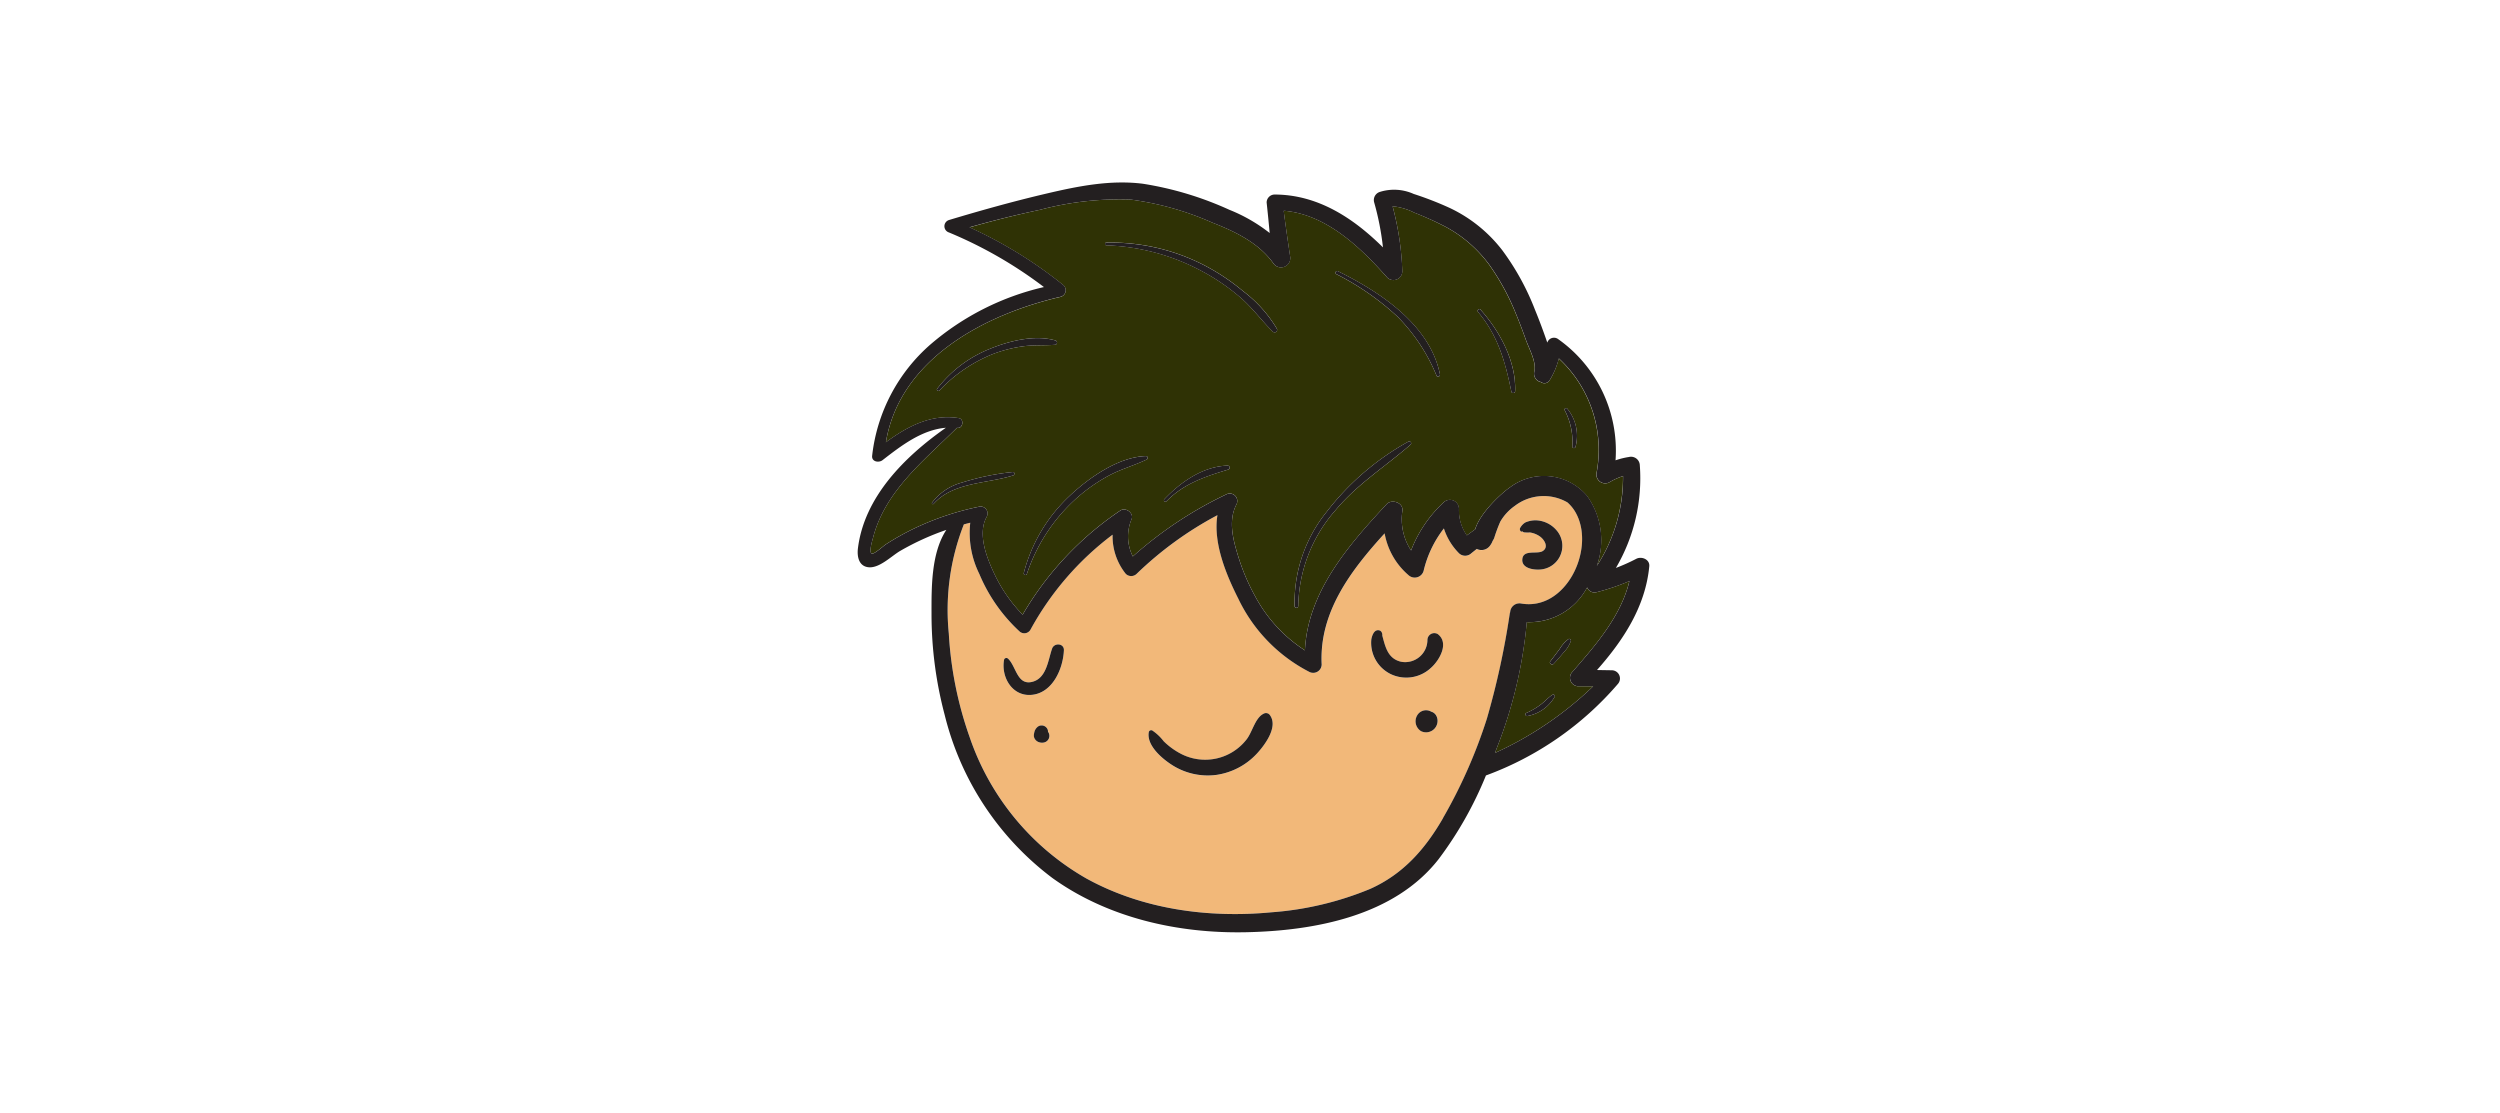 <svg xmlns="http://www.w3.org/2000/svg" width="274" height="122" viewBox="0 0 274 122">
  <g id="Grupo_24" data-name="Grupo 24" transform="translate(-201 -1557)">
    <rect id="Rectángulo_37" data-name="Rectángulo 37" width="274" height="122" transform="translate(201 1557)" fill="none"/>
    <g id="doodle-08" transform="translate(273.839 1531.24)">
      <path id="Trazado_228" data-name="Trazado 228" d="M30.362,96.26c.286.03,1.262-.856,1.486-1a28.33,28.33,0,0,1,3.233-1.806,30.706,30.706,0,0,1,7-2.334.759.759,0,0,1,.846,1.1c-1.064,1.9.042,4.6.9,6.388a16.555,16.555,0,0,0,3.035,4.344A34.921,34.921,0,0,1,57.573,91.535c.577-.387,1.5.269,1.231.946a4.845,4.845,0,0,0,.138,4.089,43.156,43.156,0,0,1,10.237-6.8.821.821,0,0,1,1.114,1.112c-.926,1.791-.35,3.9.213,5.714a22.8,22.8,0,0,0,1.867,4.378,16.013,16.013,0,0,0,5.434,5.887c.292-6.379,4.762-11.513,8.952-16.017.554-.6,1.847-.173,1.728.716a6.259,6.259,0,0,0,.947,4.358,14.056,14.056,0,0,1,3.578-5.276.987.987,0,0,1,1.665.691,4.846,4.846,0,0,0,.862,2.937l.918-.666c.529-1.8,2.9-3.989,3.849-4.625a6.2,6.2,0,0,1,8.4.943,8.348,8.348,0,0,1,1.08,7.7,17.767,17.767,0,0,0,2.877-9.851,6.827,6.827,0,0,0-1.492.677.966.966,0,0,1-1.4-1.07,13.668,13.668,0,0,0-4.145-12.5,8.4,8.4,0,0,1-.994,2.371.667.667,0,0,1-.98.212.933.933,0,0,1-.706-1.156c.236-1.066-.566-2.458-.919-3.446s-.725-1.985-1.134-2.956a25.969,25.969,0,0,0-2.877-5.277A14.34,14.34,0,0,0,93.138,60.4a35,35,0,0,0-3.343-1.511,6.7,6.7,0,0,0-2.383-.7,31.715,31.715,0,0,1,1.064,7.136.975.975,0,0,1-1.649.683c-2.947-3.34-6.715-6.951-11.357-7.332q.327,2.489.7,4.958a1.017,1.017,0,0,1-1.85.778c-1.607-2.226-4.176-3.459-6.679-4.436a32.663,32.663,0,0,0-8.924-2.52,34.069,34.069,0,0,0-9.941,1.12q-3.9.831-7.734,1.931a47.935,47.935,0,0,1,10.33,6.368.751.751,0,0,1-.328,1.245C42.706,70.042,33.4,74.933,31.879,84.058c2.346-1.73,4.988-3.133,7.992-2.645.6.1.467,1.133-.145,1.069h-.068c-3.586,3.566-7.854,6.9-9.187,12.025C30.392,94.8,29.952,96.218,30.362,96.26Zm76.207-15.869a4.677,4.677,0,0,1,.891,4.176.177.177,0,0,1-.347-.047,7.469,7.469,0,0,0-.831-3.961c-.112-.191.165-.342.286-.173ZM97.046,69.514c2.125,2.38,3.905,5.654,3.8,8.936,0,.23-.362.3-.412.056-.66-3.238-1.464-6.141-3.651-8.726C96.626,69.6,96.885,69.334,97.046,69.514Zm-15.614-4.2c4.6,2.268,10.078,5.867,11.171,11.3.042.208-.268.372-.366.156a19.975,19.975,0,0,0-4.266-6.464,29.3,29.3,0,0,0-6.726-4.675c-.212-.118-.025-.428.187-.324ZM80.188,91.681a29.04,29.04,0,0,1,8.952-7.693c.2-.106.428.156.247.322-2.765,2.415-5.836,4.322-8.216,7.175a16.315,16.315,0,0,0-4.1,10.52.2.2,0,0,1-.4,0,15.839,15.839,0,0,1,3.521-10.329ZM69.4,87.048c-2.541.77-4.859,1.528-6.777,3.482-.145.146-.367-.078-.227-.227,1.784-1.886,4.249-3.608,6.945-3.689a.222.222,0,0,1,.059.434ZM56.006,62.172a22.358,22.358,0,0,1,10.539,2.363,23.455,23.455,0,0,1,4.484,2.956,14.4,14.4,0,0,1,3.7,4.113.277.277,0,0,1-.433.333c-1.221-1.19-2.2-2.567-3.5-3.7a23.047,23.047,0,0,0-4.44-3.021,23.759,23.759,0,0,0-10.348-2.748.156.156,0,0,1,0-.3ZM51.969,89.98c2.124-2.009,5.377-4.317,8.425-4.412a.2.2,0,0,1,.1.361c-1.374.671-2.861,1.064-4.218,1.8a18.5,18.5,0,0,0-3.81,2.74,19.318,19.318,0,0,0-5.134,8.015.177.177,0,0,1-.341-.093,17.608,17.608,0,0,1,4.98-8.412ZM37.743,78.387c-.123.126-.356-.045-.249-.191a13.668,13.668,0,0,1,5.766-4.372c2.111-.876,4.955-1.585,7.216-.919a.24.24,0,0,1-.064.467c-1.175.1-2.349,0-3.525.171a15.1,15.1,0,0,0-3.247.829A16.441,16.441,0,0,0,37.743,78.387Zm-.807,12.291a6.048,6.048,0,0,1,3.306-2.212,27.659,27.659,0,0,1,5.543-1.147c.221-.02.24.311.05.369-2.855.916-6.583.714-8.729,3.121-.081.092-.24-.026-.17-.131Z" transform="translate(-7.624 -9.824)" fill="#2f3205"/>
      <path id="Trazado_229" data-name="Trazado 229" d="M480.18,327.26a7.169,7.169,0,0,1-6.611,3.8,49.661,49.661,0,0,1-3.178,13.526l-.311.817a38.77,38.77,0,0,0,10.769-7.312h-1.64a.93.93,0,0,1-.649-1.567c2.57-2.944,5.324-6.11,6.26-9.966a24.119,24.119,0,0,1-3.552,1.209A.879.879,0,0,1,480.18,327.26Zm-3.535,11.955a4.375,4.375,0,0,1-2.993,2.135c-.193.051-.33-.246-.14-.328a7.9,7.9,0,0,0,1.532-.882c.467-.347.859-.8,1.346-1.119C476.51,338.942,476.7,339.075,476.645,339.215Zm1.756-6.089a3.314,3.314,0,0,1-.778,1.235c-.355.442-.727.865-1.117,1.277-.176.188-.523-.07-.361-.279q.518-.671,1.025-1.349a3.878,3.878,0,0,1,.96-1.089.184.184,0,0,1,.271.2Z" transform="translate(-379.077 -237.114)" fill="#2f3205"/>
      <path id="Trazado_230" data-name="Trazado 230" d="M146.438,279.339a1.017,1.017,0,0,1,1.2-.952c4.874.845,8.079-5.831,6.08-9.773a4.3,4.3,0,0,0-1-1.305,5.187,5.187,0,0,0-5.756.366,5.46,5.46,0,0,0-1.615,1.749,17.419,17.419,0,0,0-.671,1.808,2.272,2.272,0,0,1-.171.311,1.815,1.815,0,0,1-.252.467,1.15,1.15,0,0,1-1.481.4l-.594.478a.978.978,0,0,1-1.346,0,6.817,6.817,0,0,1-1.655-2.735,12.083,12.083,0,0,0-2.226,4.667,1.01,1.01,0,0,1-1.669.44,7.826,7.826,0,0,1-2.6-4.566c-3.687,4.045-7.191,8.638-6.9,14.377a.928.928,0,0,1-1.382.792,17.481,17.481,0,0,1-7.743-7.983c-1.31-2.581-2.8-6.12-2.3-9.179a39,39,0,0,0-8.852,6.428.852.852,0,0,1-1.195,0,6.586,6.586,0,0,1-1.453-4.289,32.506,32.506,0,0,0-9.006,10.424.778.778,0,0,1-1.217.156,18.02,18.02,0,0,1-4.376-6.265,10.13,10.13,0,0,1-1-5.624c-.233.058-.467.12-.7.182a25.666,25.666,0,0,0-1.649,11.966,40.858,40.858,0,0,0,2.287,11.357,28.414,28.414,0,0,0,12.82,15.5c6.11,3.357,13.358,4.347,20.256,3.689a34.838,34.838,0,0,0,10.824-2.567c3.623-1.626,6.029-4.37,7.983-7.759a55.714,55.714,0,0,0,4.807-10.89,86.889,86.889,0,0,0,2.508-11.513A1,1,0,0,1,146.438,279.339Zm1.125-9.3a1.591,1.591,0,0,1,.529-.538,2.8,2.8,0,0,1,1.182-.233,3.1,3.1,0,0,1,2.178,1.022,2.591,2.591,0,0,1-1.4,4.325c-.728.156-2.405.026-2.287-1.1.117-1.089,1.635-.489,2.245-.887.68-.443.165-1.262-.338-1.607a2.572,2.572,0,0,0-1.089-.425c-.17-.016-.338.025-.506,0a.493.493,0,0,1-.252-.067c-.107-.1-.129-.11-.067-.017A.283.283,0,0,1,147.563,270.043ZM95.4,293.607a.99.99,0,0,1-.6-.019.817.817,0,0,1-.4-.277.709.709,0,0,1-.166-.467,1.922,1.922,0,0,1,.078-.44,1.041,1.041,0,0,1,.417-.559.713.713,0,0,1,1.041.423,1.007,1.007,0,0,1,.019.173.745.745,0,0,1-.384,1.165ZM93.959,288.4c-2.1.176-3.34-1.943-2.995-3.854a.261.261,0,0,1,.434-.115c.884.809.993,2.9,2.589,2.555,1.635-.358,1.792-2.382,2.237-3.651.235-.672,1.329-.6,1.3.176-.089,2.032-1.242,4.7-3.561,4.89Zm24.729,6.421a7.521,7.521,0,0,1-4.482,2.359,7.261,7.261,0,0,1-4.954-1.168c-1.059-.7-2.7-2.113-2.425-3.541a.268.268,0,0,1,.389-.156,5.327,5.327,0,0,1,1.235,1.168,7.778,7.778,0,0,0,1.722,1.288,5.747,5.747,0,0,0,7.3-1.4c.688-.815.98-2.439,1.934-2.906a.531.531,0,0,1,.63.081C121.1,291.8,119.57,293.852,118.688,294.819Zm17.969-2.452a1.275,1.275,0,0,1-.252-1.934,1.13,1.13,0,0,1,1.332-.224c.009,0,.016.012.025.017a.915.915,0,0,1,.54.384,1.153,1.153,0,0,1,.18.653A1.262,1.262,0,0,1,136.657,292.367Zm1.077-6.906a3.964,3.964,0,0,1-4.345.685,3.807,3.807,0,0,1-2.177-3.832c.068-.359.261-1.013.742-1,.33,0,.467.257.467.538a.241.241,0,0,1-.008.048c.331,1.215.59,2.537,2.066,2.872a2.44,2.44,0,0,0,2.88-2.391.753.753,0,0,1,1.128-.646c1.3.977.193,2.892-.761,3.729Z" transform="translate(-53.756 -186.479)" fill="#f2b879"/>
      <path id="Trazado_231" data-name="Trazado 231" d="M21.188,85.873c-.1.843.072,1.893,1.089,2.049,1.22.188,2.57-1.217,3.553-1.788a28.873,28.873,0,0,1,5.053-2.3c-1.674,2.537-1.63,6.334-1.627,9.179a43.07,43.07,0,0,0,1.442,11.1A31.879,31.879,0,0,0,42.5,121.987c6.1,4.384,13.794,6.1,21.215,5.946,7.513-.156,16.258-1.766,21.128-8.023a40.712,40.712,0,0,0,5.178-9.16,34.93,34.93,0,0,0,14.445-10.013.9.9,0,0,0-.622-1.515l-1.654-.028c2.878-3.242,5.313-6.951,5.732-11.37.073-.759-.845-1.12-1.425-.818a20.517,20.517,0,0,1-2.233,1,19.4,19.4,0,0,0,2.621-11.247.964.964,0,0,0-1.195-.912,8.308,8.308,0,0,0-1.466.364,14.971,14.971,0,0,0-6.346-13.324.768.768,0,0,0-1.133.426c-.417-1.214-.862-2.418-1.349-3.6a27.709,27.709,0,0,0-3.56-6.492A15.729,15.729,0,0,0,86,48.528a36.448,36.448,0,0,0-3.9-1.512,5.217,5.217,0,0,0-3.7-.224.937.937,0,0,0-.638,1.123,29.789,29.789,0,0,1,.971,4.957c-3.239-3.21-7.136-5.783-11.875-5.791a.879.879,0,0,0-.873.873q.18,1.674.333,3.346a17.858,17.858,0,0,0-4.42-2.547A36.464,36.464,0,0,0,52.429,45.9c-3.56-.451-7.116.263-10.572,1.075-3.594.843-7.157,1.837-10.688,2.9a.714.714,0,0,0,0,1.363,46.91,46.91,0,0,1,10.407,5.984,29.069,29.069,0,0,0-12.4,6.259,18.986,18.986,0,0,0-6.43,12.247c-.058.647.736.778,1.137.467,2.069-1.6,4.308-3.332,6.947-3.553C26.325,75.8,21.882,80.216,21.188,85.873ZM85.32,115.422c-1.954,3.388-4.356,6.133-7.983,7.759a34.807,34.807,0,0,1-10.824,2.567c-6.9.658-14.128-.32-20.256-3.689a28.373,28.373,0,0,1-12.82-15.5A40.858,40.858,0,0,1,31.151,95.2,25.666,25.666,0,0,1,32.8,83.233c.232-.062.467-.124.7-.182a10.135,10.135,0,0,0,1,5.624,18.021,18.021,0,0,0,4.378,6.267.778.778,0,0,0,1.217-.156A32.507,32.507,0,0,1,49.1,84.362a6.586,6.586,0,0,0,1.445,4.289.852.852,0,0,0,1.195,0,39,39,0,0,1,8.852-6.428c-.5,3.059.994,6.6,2.3,9.179a17.488,17.488,0,0,0,7.743,7.983.928.928,0,0,0,1.382-.792c-.294-5.739,3.21-10.329,6.9-14.377a7.826,7.826,0,0,0,2.6,4.566,1.011,1.011,0,0,0,1.669-.44,12.084,12.084,0,0,1,2.226-4.667A6.818,6.818,0,0,0,87.07,86.4a.978.978,0,0,0,1.346,0l.6-.479a1.15,1.15,0,0,0,1.481-.4,1.816,1.816,0,0,0,.252-.467,2.269,2.269,0,0,0,.171-.311,17.414,17.414,0,0,1,.671-1.808A5.459,5.459,0,0,1,93.2,81.193a5.2,5.2,0,0,1,5.756-.366,4.3,4.3,0,0,1,1,1.305c2,3.942-1.206,10.618-6.08,9.773a1.017,1.017,0,0,0-1.2.952,1,1,0,0,0-.047.163,87.487,87.487,0,0,1-2.508,11.513,55.714,55.714,0,0,1-4.809,10.887ZM105.749,89.44c-.933,3.857-3.69,7.023-6.26,9.966a.93.93,0,0,0,.649,1.567h1.64a38.636,38.636,0,0,1-10.769,7.312l.311-.817A49.546,49.546,0,0,0,94.5,93.943a7.169,7.169,0,0,0,6.611-3.8.879.879,0,0,0,1.089.509,24.115,24.115,0,0,0,3.552-1.206ZM32.035,72.653H32.1c.6.064.748-.969.145-1.069-3-.49-5.646.913-7.992,2.645C25.776,65.1,35.082,60.213,43.42,58.281a.75.75,0,0,0,.328-1.245,47.936,47.936,0,0,0-10.33-6.368q3.832-1.092,7.734-1.915a33.961,33.961,0,0,1,9.941-1.117,32.74,32.74,0,0,1,8.924,2.52c2.5.974,5.072,2.206,6.69,4.44a1.017,1.017,0,0,0,1.85-.778q-.378-2.477-.7-4.958c4.636.381,8.4,3.992,11.357,7.332a.977.977,0,0,0,1.649-.683,31.716,31.716,0,0,0-1.073-7.138,6.655,6.655,0,0,1,2.383.7,35.007,35.007,0,0,1,3.343,1.5A14.34,14.34,0,0,1,90.4,54.788a25.616,25.616,0,0,1,2.877,5.277c.409.974.778,1.965,1.134,2.956s1.156,2.38.919,3.446a.933.933,0,0,0,.706,1.156.667.667,0,0,0,.98-.212,8.4,8.4,0,0,0,1-2.369,13.67,13.67,0,0,1,4.145,12.5.963.963,0,0,0,1.4,1.07,6.827,6.827,0,0,1,1.492-.677,17.767,17.767,0,0,1-2.877,9.851,8.345,8.345,0,0,0-1.08-7.7,6.2,6.2,0,0,0-8.4-.943c-.944.636-3.32,2.827-3.849,4.625l-.918.666a4.846,4.846,0,0,1-.862-2.937.987.987,0,0,0-1.665-.691,14.057,14.057,0,0,0-3.588,5.285,6.259,6.259,0,0,1-.951-4.356c.118-.888-1.175-1.312-1.728-.716-4.19,4.5-8.659,9.646-8.952,16.025a16.013,16.013,0,0,1-5.434-5.887A22.8,22.8,0,0,1,62.88,86.78c-.563-1.816-1.139-3.924-.213-5.714a.821.821,0,0,0-1.114-1.112,43.155,43.155,0,0,0-10.234,6.793,4.845,4.845,0,0,1-.135-4.084c.271-.677-.653-1.333-1.231-.946A34.921,34.921,0,0,0,39.244,93.132a16.555,16.555,0,0,1-3.035-4.344C35.35,87,34.244,84.3,35.308,82.4a.759.759,0,0,0-.846-1.1,30.706,30.706,0,0,0-7,2.334,28.332,28.332,0,0,0-3.233,1.806c-.224.146-1.2,1.031-1.486,1-.411-.042.03-1.456.107-1.753C24.181,79.558,28.448,76.224,32.035,72.653Z" fill="#231f20"/>
      <path id="Trazado_232" data-name="Trazado 232" d="M487.913,284.993c-.062-.093-.04-.087.067.017a.493.493,0,0,0,.252.067,3.915,3.915,0,0,0,.506,0,2.572,2.572,0,0,1,1.089.425c.5.345,1.017,1.164.338,1.607-.61.4-2.128-.208-2.245.887-.118,1.125,1.556,1.254,2.287,1.1a2.6,2.6,0,0,0,1.4-4.325,3.1,3.1,0,0,0-2.178-1.022,2.8,2.8,0,0,0-1.182.233,1.591,1.591,0,0,0-.529.538C487.575,284.692,487.657,285.007,487.913,284.993Z" transform="translate(-393.911 -200.96)" fill="#231f20"/>
      <path id="Trazado_233" data-name="Trazado 233" d="M129.249,371.675c-.445,1.27-.6,3.294-2.237,3.651-1.6.349-1.711-1.746-2.589-2.555a.261.261,0,0,0-.434.115c-.345,1.91.895,4.029,2.995,3.854,2.32-.194,3.473-2.858,3.561-4.89C130.577,371.073,129.483,371,129.249,371.675Z" transform="translate(-86.781 -274.821)" fill="#231f20"/>
      <path id="Trazado_234" data-name="Trazado 234" d="M146.815,428.743a.712.712,0,0,0-1.041-.423,1.041,1.041,0,0,0-.417.558,1.922,1.922,0,0,0-.078.44.709.709,0,0,0,.166.467.816.816,0,0,0,.4.277.99.99,0,0,0,.6.019.745.745,0,0,0,.384-1.168A1,1,0,0,0,146.815,428.743Z" transform="translate(-104.808 -322.956)" fill="#231f20"/>
      <path id="Trazado_235" data-name="Trazado 235" d="M390.034,361.591a.753.753,0,0,0-1.128.646,2.44,2.44,0,0,1-2.88,2.391c-1.476-.335-1.735-1.657-2.066-2.872a.239.239,0,0,0,.008-.048c-.008-.282-.14-.532-.467-.538-.481-.009-.674.644-.742,1A3.814,3.814,0,0,0,384.928,366a3.955,3.955,0,0,0,4.345-.685C390.224,364.483,391.331,362.568,390.034,361.591Z" transform="translate(-305.3 -266.339)" fill="#231f20"/>
      <path id="Trazado_236" data-name="Trazado 236" d="M415.882,417.711c-.009,0-.016-.012-.025-.017a1.129,1.129,0,0,0-1.332.224,1.276,1.276,0,0,0,.252,1.934,1.258,1.258,0,0,0,1.825-1.1,1.152,1.152,0,0,0-.18-.653.915.915,0,0,0-.54-.384Z" transform="translate(-331.884 -313.964)" fill="#231f20"/>
      <path id="Trazado_237" data-name="Trazado 237" d="M238.68,419.631c-.961.467-1.245,2.1-1.934,2.9a5.747,5.747,0,0,1-7.3,1.4,7.78,7.78,0,0,1-1.722-1.288,5.326,5.326,0,0,0-1.235-1.168.268.268,0,0,0-.389.156c-.271,1.428,1.366,2.842,2.425,3.541a7.261,7.261,0,0,0,4.954,1.168,7.521,7.521,0,0,0,4.482-2.357c.882-.958,2.405-3.007,1.35-4.274A.531.531,0,0,0,238.68,419.631Z" transform="translate(-173.028 -315.647)" fill="#231f20"/>
      <path id="Trazado_238" data-name="Trazado 238" d="M86.383,156.313c1.176-.166,2.351-.07,3.525-.171a.24.24,0,0,0,.064-.467c-2.261-.666-5.1.044-7.216.919a13.668,13.668,0,0,0-5.766,4.372c-.107.146.126.311.249.191a16.417,16.417,0,0,1,5.9-4.014A15.1,15.1,0,0,1,86.383,156.313Z" transform="translate(-47.12 -92.593)" fill="#231f20"/>
      <path id="Trazado_239" data-name="Trazado 239" d="M195.507,88.424a23.8,23.8,0,0,1,10.348,2.748,23.048,23.048,0,0,1,4.44,3.021c1.3,1.129,2.281,2.506,3.5,3.7a.277.277,0,0,0,.433-.333,14.4,14.4,0,0,0-3.7-4.113,23.455,23.455,0,0,0-4.484-2.956,22.358,22.358,0,0,0-10.539-2.363.156.156,0,0,0,0,.3Z" transform="translate(-147.124 -35.771)" fill="#231f20"/>
      <path id="Trazado_240" data-name="Trazado 240" d="M138.5,251.412a19.318,19.318,0,0,1,5.134-8.015,18.5,18.5,0,0,1,3.81-2.744c1.357-.737,2.844-1.131,4.218-1.8a.2.2,0,0,0-.1-.361c-3.048.095-6.3,2.4-8.425,4.412a17.608,17.608,0,0,0-4.979,8.417.177.177,0,0,0,.339.093Z" transform="translate(-98.795 -162.745)" fill="#231f20"/>
      <path id="Trazado_241" data-name="Trazado 241" d="M73.625,253.225c2.147-2.407,5.875-2.2,8.729-3.121.19-.061.171-.389-.05-.369a27.659,27.659,0,0,0-5.543,1.147,6.07,6.07,0,0,0-3.306,2.212C73.386,253.2,73.544,253.317,73.625,253.225Z" transform="translate(-44.144 -172.24)" fill="#231f20"/>
      <path id="Trazado_242" data-name="Trazado 242" d="M243.874,245.21c-2.7.081-5.161,1.8-6.945,3.689-.14.156.082.373.227.227,1.924-1.954,4.236-2.7,6.777-3.482a.222.222,0,0,0-.059-.434Z" transform="translate(-182.161 -168.42)" fill="#231f20"/>
      <path id="Trazado_243" data-name="Trazado 243" d="M329.313,246.188a16.315,16.315,0,0,1,4.1-10.52c2.38-2.853,5.445-4.761,8.216-7.175.18-.156-.05-.428-.247-.322a29.1,29.1,0,0,0-8.952,7.693,15.808,15.808,0,0,0-3.516,10.324.2.2,0,0,0,.4,0Z" transform="translate(-259.862 -154.012)" fill="#231f20"/>
      <path id="Trazado_244" data-name="Trazado 244" d="M357.855,108.467a29.3,29.3,0,0,1,6.726,4.675,20.1,20.1,0,0,1,4.266,6.464c.1.218.408.054.366-.156-1.089-5.436-6.572-9.034-11.171-11.3C357.83,108.046,357.643,108.355,357.855,108.467Z" transform="translate(-284.233 -52.665)" fill="#231f20"/>
      <path id="Trazado_245" data-name="Trazado 245" d="M461.609,143.965c.05.24.406.174.412-.056.107-3.283-1.672-6.556-3.8-8.936-.156-.18-.42.084-.266.266C460.145,137.824,460.949,140.727,461.609,143.965Z" transform="translate(-368.801 -75.282)" fill="#231f20"/>
      <path id="Trazado_246" data-name="Trazado 246" d="M519.979,208.908a.177.177,0,0,0,.347.047,4.668,4.668,0,0,0-.891-4.176c-.121-.17-.4-.019-.286.168A7.469,7.469,0,0,1,519.979,208.908Z" transform="translate(-420.489 -134.217)" fill="#231f20"/>
      <path id="Trazado_247" data-name="Trazado 247" d="M494.525,406.525c-.487.311-.876.778-1.346,1.119a7.9,7.9,0,0,1-1.532.882c-.19.082-.053.38.14.328a4.368,4.368,0,0,0,2.993-2.135C494.836,406.579,494.644,406.447,494.525,406.525Z" transform="translate(-397.211 -304.618)" fill="#231f20"/>
      <path id="Trazado_248" data-name="Trazado 248" d="M510.87,367.313a3.877,3.877,0,0,0-.96,1.089q-.507.68-1.025,1.349c-.156.208.185.467.361.278.391-.412.762-.835,1.117-1.277a3.436,3.436,0,0,0,.778-1.235.184.184,0,0,0-.271-.2Z" transform="translate(-411.811 -271.505)" fill="#231f20"/>
    </g>
  </g>
</svg>
